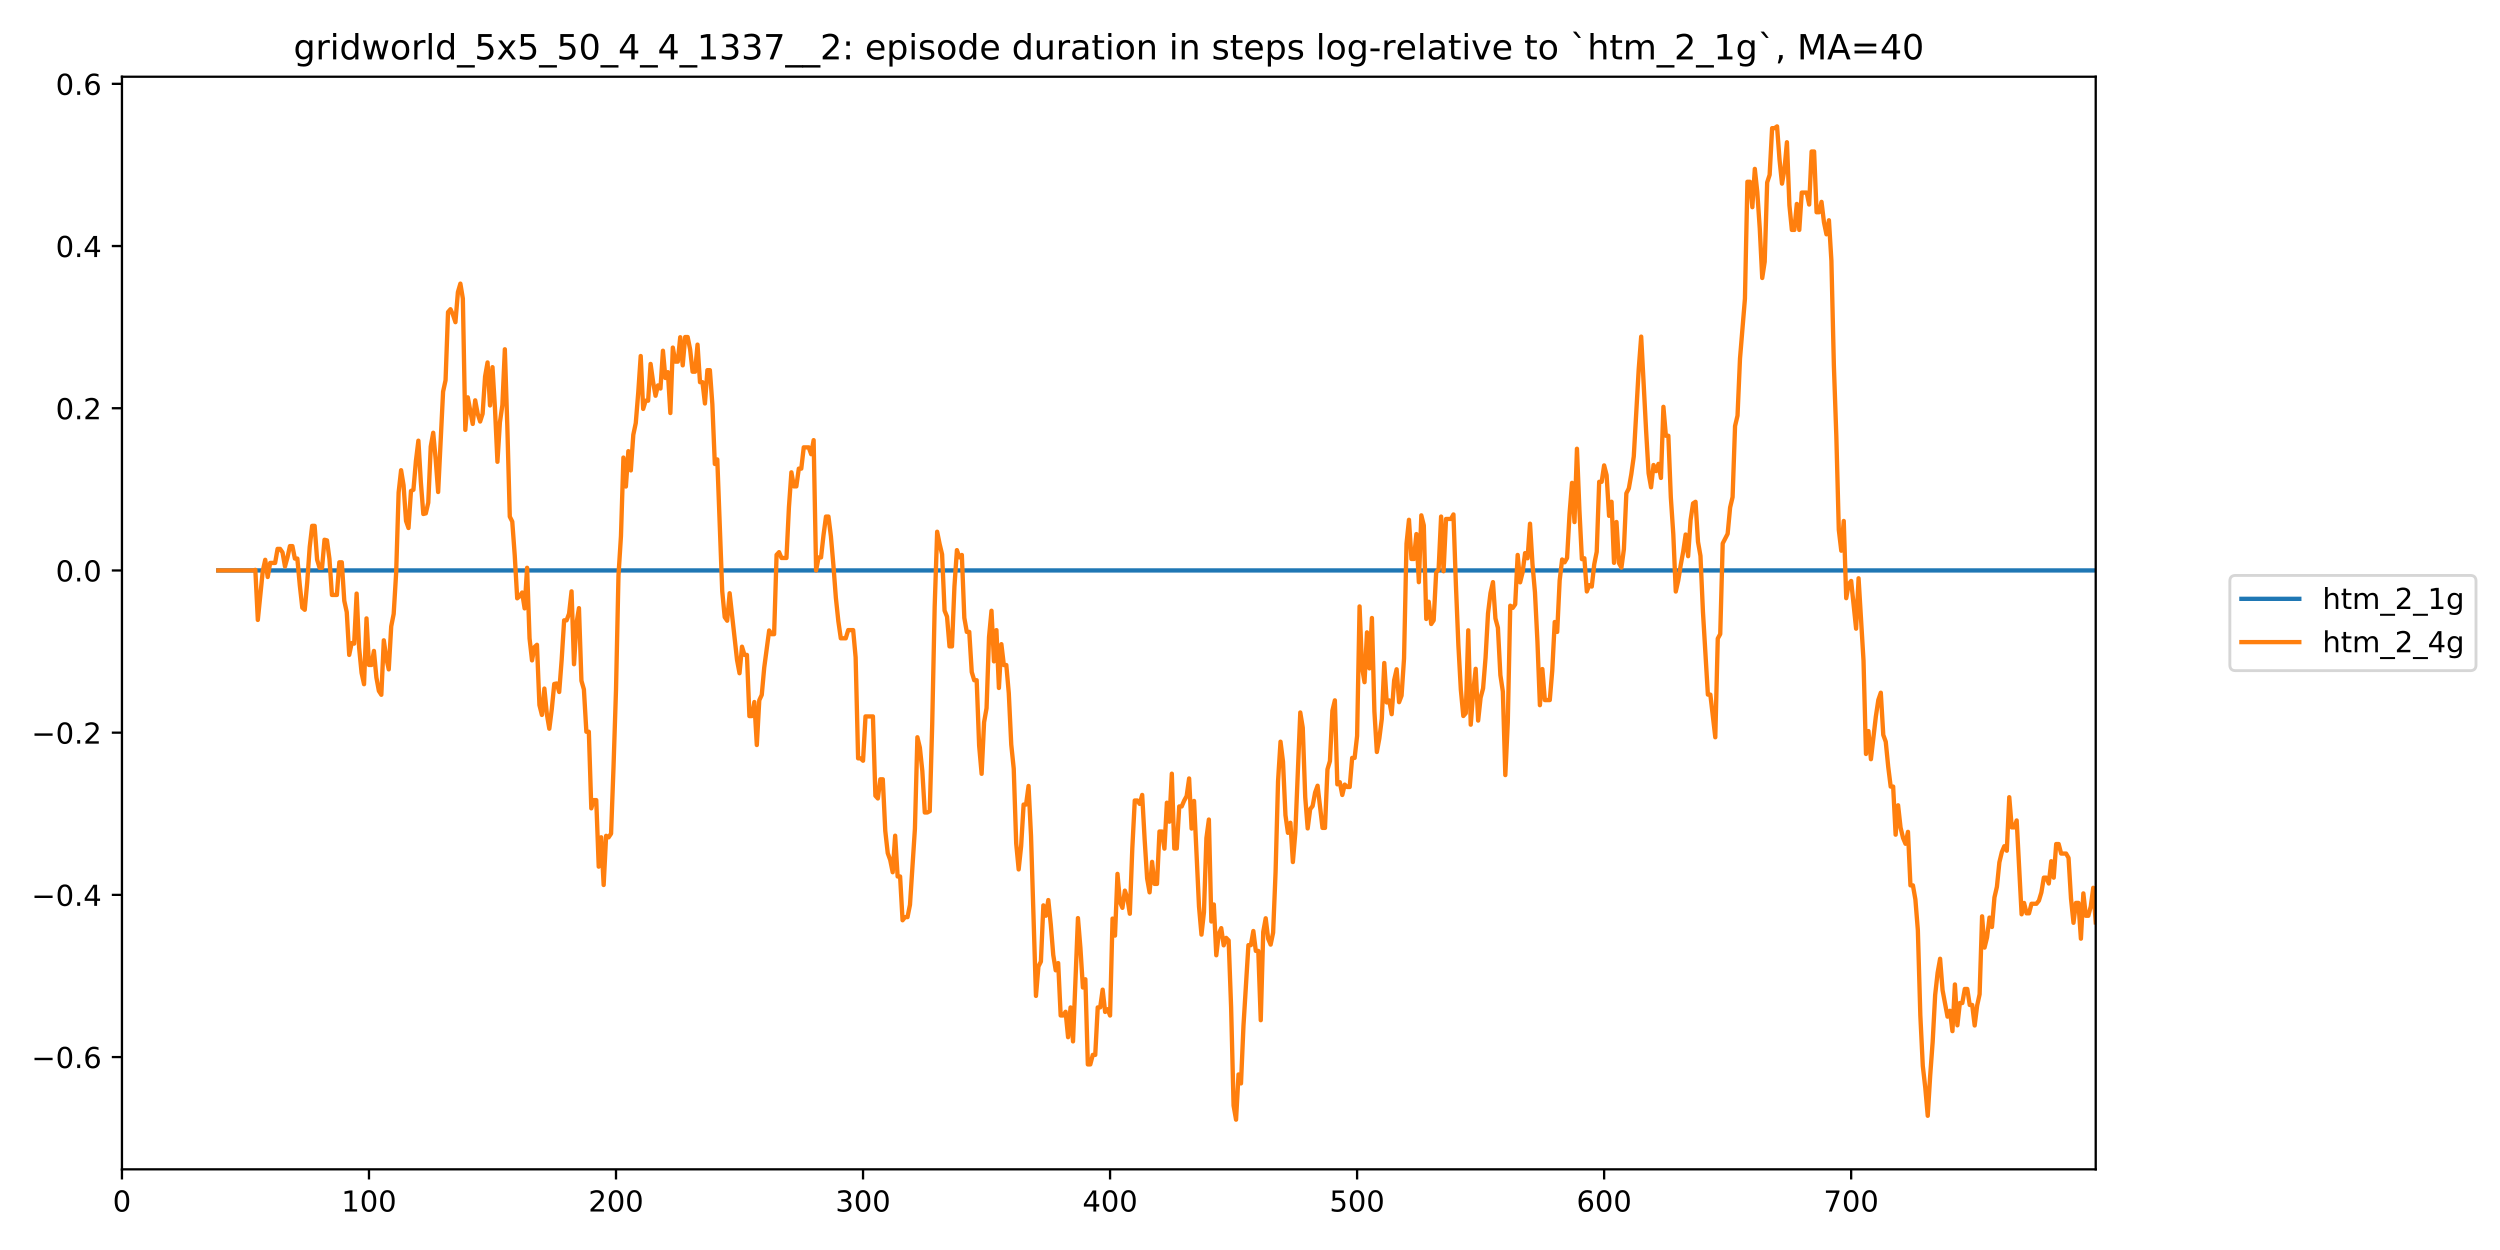 <?xml version="1.0" encoding="utf-8" standalone="no"?>
<!DOCTYPE svg PUBLIC "-//W3C//DTD SVG 1.1//EN"
  "http://www.w3.org/Graphics/SVG/1.1/DTD/svg11.dtd">
<!-- Created with matplotlib (https://matplotlib.org/) -->
<svg height="432pt" version="1.1" viewBox="0 0 864 432" width="864pt" xmlns="http://www.w3.org/2000/svg" xmlns:xlink="http://www.w3.org/1999/xlink">
 <defs>
  <style type="text/css">
*{stroke-linecap:butt;stroke-linejoin:round;}
  </style>
 </defs>
 <g id="figure_1">
  <g id="patch_1">
   <path d="M 0 432 
L 864 432 
L 864 0 
L 0 0 
z
" style="fill:#ffffff;"/>
  </g>
  <g id="axes_1">
   <g id="patch_2">
    <path d="M 42.145 404.12 
L 724.28 404.12 
L 724.28 26.52 
L 42.145 26.52 
z
" style="fill:#ffffff;"/>
   </g>
   <g id="matplotlib.axis_1">
    <g id="xtick_1">
     <g id="line2d_1">
      <defs>
       <path d="M 0 0 
L 0 3.5 
" id="m0b02463a0b" style="stroke:#000000;stroke-width:0.8;"/>
      </defs>
      <g>
       <use style="stroke:#000000;stroke-width:0.8;" x="42.145" xlink:href="#m0b02463a0b" y="404.12"/>
      </g>
     </g>
     <g id="text_1">
      <!-- 0 -->
      <defs>
       <path d="M 31.781 66.406 
Q 24.172 66.406 20.328 58.906 
Q 16.5 51.422 16.5 36.375 
Q 16.5 21.391 20.328 13.891 
Q 24.172 6.391 31.781 6.391 
Q 39.453 6.391 43.281 13.891 
Q 47.125 21.391 47.125 36.375 
Q 47.125 51.422 43.281 58.906 
Q 39.453 66.406 31.781 66.406 
z
M 31.781 74.219 
Q 44.047 74.219 50.516 64.516 
Q 56.984 54.828 56.984 36.375 
Q 56.984 17.969 50.516 8.266 
Q 44.047 -1.422 31.781 -1.422 
Q 19.531 -1.422 13.062 8.266 
Q 6.594 17.969 6.594 36.375 
Q 6.594 54.828 13.062 64.516 
Q 19.531 74.219 31.781 74.219 
z
" id="DejaVuSans-48"/>
      </defs>
      <g transform="translate(38.964 418.718)scale(0.1 -0.1)">
       <use xlink:href="#DejaVuSans-48"/>
      </g>
     </g>
    </g>
    <g id="xtick_2">
     <g id="line2d_2">
      <g>
       <use style="stroke:#000000;stroke-width:0.8;" x="127.519" xlink:href="#m0b02463a0b" y="404.12"/>
      </g>
     </g>
     <g id="text_2">
      <!-- 100 -->
      <defs>
       <path d="M 12.406 8.297 
L 28.516 8.297 
L 28.516 63.922 
L 10.984 60.406 
L 10.984 69.391 
L 28.422 72.906 
L 38.281 72.906 
L 38.281 8.297 
L 54.391 8.297 
L 54.391 0 
L 12.406 0 
z
" id="DejaVuSans-49"/>
      </defs>
      <g transform="translate(117.975 418.718)scale(0.1 -0.1)">
       <use xlink:href="#DejaVuSans-49"/>
       <use x="63.623" xlink:href="#DejaVuSans-48"/>
       <use x="127.246" xlink:href="#DejaVuSans-48"/>
      </g>
     </g>
    </g>
    <g id="xtick_3">
     <g id="line2d_3">
      <g>
       <use style="stroke:#000000;stroke-width:0.8;" x="212.892" xlink:href="#m0b02463a0b" y="404.12"/>
      </g>
     </g>
     <g id="text_3">
      <!-- 200 -->
      <defs>
       <path d="M 19.188 8.297 
L 53.609 8.297 
L 53.609 0 
L 7.328 0 
L 7.328 8.297 
Q 12.938 14.109 22.625 23.891 
Q 32.328 33.688 34.812 36.531 
Q 39.547 41.844 41.422 45.531 
Q 43.312 49.219 43.312 52.781 
Q 43.312 58.594 39.234 62.25 
Q 35.156 65.922 28.609 65.922 
Q 23.969 65.922 18.812 64.312 
Q 13.672 62.703 7.812 59.422 
L 7.812 69.391 
Q 13.766 71.781 18.938 73 
Q 24.125 74.219 28.422 74.219 
Q 39.75 74.219 46.484 68.547 
Q 53.219 62.891 53.219 53.422 
Q 53.219 48.922 51.531 44.891 
Q 49.859 40.875 45.406 35.406 
Q 44.188 33.984 37.641 27.219 
Q 31.109 20.453 19.188 8.297 
z
" id="DejaVuSans-50"/>
      </defs>
      <g transform="translate(203.348 418.718)scale(0.1 -0.1)">
       <use xlink:href="#DejaVuSans-50"/>
       <use x="63.623" xlink:href="#DejaVuSans-48"/>
       <use x="127.246" xlink:href="#DejaVuSans-48"/>
      </g>
     </g>
    </g>
    <g id="xtick_4">
     <g id="line2d_4">
      <g>
       <use style="stroke:#000000;stroke-width:0.8;" x="298.266" xlink:href="#m0b02463a0b" y="404.12"/>
      </g>
     </g>
     <g id="text_4">
      <!-- 300 -->
      <defs>
       <path d="M 40.578 39.312 
Q 47.656 37.797 51.625 33 
Q 55.609 28.219 55.609 21.188 
Q 55.609 10.406 48.188 4.484 
Q 40.766 -1.422 27.094 -1.422 
Q 22.516 -1.422 17.656 -0.516 
Q 12.797 0.391 7.625 2.203 
L 7.625 11.719 
Q 11.719 9.328 16.594 8.109 
Q 21.484 6.891 26.812 6.891 
Q 36.078 6.891 40.938 10.547 
Q 45.797 14.203 45.797 21.188 
Q 45.797 27.641 41.281 31.266 
Q 36.766 34.906 28.719 34.906 
L 20.219 34.906 
L 20.219 43.016 
L 29.109 43.016 
Q 36.375 43.016 40.234 45.922 
Q 44.094 48.828 44.094 54.297 
Q 44.094 59.906 40.109 62.906 
Q 36.141 65.922 28.719 65.922 
Q 24.656 65.922 20.016 65.031 
Q 15.375 64.156 9.812 62.312 
L 9.812 71.094 
Q 15.438 72.656 20.344 73.438 
Q 25.25 74.219 29.594 74.219 
Q 40.828 74.219 47.359 69.109 
Q 53.906 64.016 53.906 55.328 
Q 53.906 49.266 50.438 45.094 
Q 46.969 40.922 40.578 39.312 
z
" id="DejaVuSans-51"/>
      </defs>
      <g transform="translate(288.722 418.718)scale(0.1 -0.1)">
       <use xlink:href="#DejaVuSans-51"/>
       <use x="63.623" xlink:href="#DejaVuSans-48"/>
       <use x="127.246" xlink:href="#DejaVuSans-48"/>
      </g>
     </g>
    </g>
    <g id="xtick_5">
     <g id="line2d_5">
      <g>
       <use style="stroke:#000000;stroke-width:0.8;" x="383.639" xlink:href="#m0b02463a0b" y="404.12"/>
      </g>
     </g>
     <g id="text_5">
      <!-- 400 -->
      <defs>
       <path d="M 37.797 64.312 
L 12.891 25.391 
L 37.797 25.391 
z
M 35.203 72.906 
L 47.609 72.906 
L 47.609 25.391 
L 58.016 25.391 
L 58.016 17.188 
L 47.609 17.188 
L 47.609 0 
L 37.797 0 
L 37.797 17.188 
L 4.891 17.188 
L 4.891 26.703 
z
" id="DejaVuSans-52"/>
      </defs>
      <g transform="translate(374.096 418.718)scale(0.1 -0.1)">
       <use xlink:href="#DejaVuSans-52"/>
       <use x="63.623" xlink:href="#DejaVuSans-48"/>
       <use x="127.246" xlink:href="#DejaVuSans-48"/>
      </g>
     </g>
    </g>
    <g id="xtick_6">
     <g id="line2d_6">
      <g>
       <use style="stroke:#000000;stroke-width:0.8;" x="469.013" xlink:href="#m0b02463a0b" y="404.12"/>
      </g>
     </g>
     <g id="text_6">
      <!-- 500 -->
      <defs>
       <path d="M 10.797 72.906 
L 49.516 72.906 
L 49.516 64.594 
L 19.828 64.594 
L 19.828 46.734 
Q 21.969 47.469 24.109 47.828 
Q 26.266 48.188 28.422 48.188 
Q 40.625 48.188 47.75 41.5 
Q 54.891 34.812 54.891 23.391 
Q 54.891 11.625 47.562 5.094 
Q 40.234 -1.422 26.906 -1.422 
Q 22.312 -1.422 17.547 -0.641 
Q 12.797 0.141 7.719 1.703 
L 7.719 11.625 
Q 12.109 9.234 16.797 8.062 
Q 21.484 6.891 26.703 6.891 
Q 35.156 6.891 40.078 11.328 
Q 45.016 15.766 45.016 23.391 
Q 45.016 31 40.078 35.438 
Q 35.156 39.891 26.703 39.891 
Q 22.75 39.891 18.812 39.016 
Q 14.891 38.141 10.797 36.281 
z
" id="DejaVuSans-53"/>
      </defs>
      <g transform="translate(459.469 418.718)scale(0.1 -0.1)">
       <use xlink:href="#DejaVuSans-53"/>
       <use x="63.623" xlink:href="#DejaVuSans-48"/>
       <use x="127.246" xlink:href="#DejaVuSans-48"/>
      </g>
     </g>
    </g>
    <g id="xtick_7">
     <g id="line2d_7">
      <g>
       <use style="stroke:#000000;stroke-width:0.8;" x="554.387" xlink:href="#m0b02463a0b" y="404.12"/>
      </g>
     </g>
     <g id="text_7">
      <!-- 600 -->
      <defs>
       <path d="M 33.016 40.375 
Q 26.375 40.375 22.484 35.828 
Q 18.609 31.297 18.609 23.391 
Q 18.609 15.531 22.484 10.953 
Q 26.375 6.391 33.016 6.391 
Q 39.656 6.391 43.531 10.953 
Q 47.406 15.531 47.406 23.391 
Q 47.406 31.297 43.531 35.828 
Q 39.656 40.375 33.016 40.375 
z
M 52.594 71.297 
L 52.594 62.312 
Q 48.875 64.062 45.094 64.984 
Q 41.312 65.922 37.594 65.922 
Q 27.828 65.922 22.672 59.328 
Q 17.531 52.734 16.797 39.406 
Q 19.672 43.656 24.016 45.922 
Q 28.375 48.188 33.594 48.188 
Q 44.578 48.188 50.953 41.516 
Q 57.328 34.859 57.328 23.391 
Q 57.328 12.156 50.688 5.359 
Q 44.047 -1.422 33.016 -1.422 
Q 20.359 -1.422 13.672 8.266 
Q 6.984 17.969 6.984 36.375 
Q 6.984 53.656 15.188 63.938 
Q 23.391 74.219 37.203 74.219 
Q 40.922 74.219 44.703 73.484 
Q 48.484 72.75 52.594 71.297 
z
" id="DejaVuSans-54"/>
      </defs>
      <g transform="translate(544.843 418.718)scale(0.1 -0.1)">
       <use xlink:href="#DejaVuSans-54"/>
       <use x="63.623" xlink:href="#DejaVuSans-48"/>
       <use x="127.246" xlink:href="#DejaVuSans-48"/>
      </g>
     </g>
    </g>
    <g id="xtick_8">
     <g id="line2d_8">
      <g>
       <use style="stroke:#000000;stroke-width:0.8;" x="639.76" xlink:href="#m0b02463a0b" y="404.12"/>
      </g>
     </g>
     <g id="text_8">
      <!-- 700 -->
      <defs>
       <path d="M 8.203 72.906 
L 55.078 72.906 
L 55.078 68.703 
L 28.609 0 
L 18.312 0 
L 43.219 64.594 
L 8.203 64.594 
z
" id="DejaVuSans-55"/>
      </defs>
      <g transform="translate(630.216 418.718)scale(0.1 -0.1)">
       <use xlink:href="#DejaVuSans-55"/>
       <use x="63.623" xlink:href="#DejaVuSans-48"/>
       <use x="127.246" xlink:href="#DejaVuSans-48"/>
      </g>
     </g>
    </g>
   </g>
   <g id="matplotlib.axis_2">
    <g id="ytick_1">
     <g id="line2d_9">
      <defs>
       <path d="M 0 0 
L -3.5 0 
" id="mc6bc762f55" style="stroke:#000000;stroke-width:0.8;"/>
      </defs>
      <g>
       <use style="stroke:#000000;stroke-width:0.8;" x="42.145" xlink:href="#mc6bc762f55" y="365.319"/>
      </g>
     </g>
     <g id="text_9">
      <!-- −0.6 -->
      <defs>
       <path d="M 10.594 35.5 
L 73.188 35.5 
L 73.188 27.203 
L 10.594 27.203 
z
" id="DejaVuSans-8722"/>
       <path d="M 10.688 12.406 
L 21 12.406 
L 21 0 
L 10.688 0 
z
" id="DejaVuSans-46"/>
      </defs>
      <g transform="translate(10.862 369.118)scale(0.1 -0.1)">
       <use xlink:href="#DejaVuSans-8722"/>
       <use x="83.789" xlink:href="#DejaVuSans-48"/>
       <use x="147.412" xlink:href="#DejaVuSans-46"/>
       <use x="179.199" xlink:href="#DejaVuSans-54"/>
      </g>
     </g>
    </g>
    <g id="ytick_2">
     <g id="line2d_10">
      <g>
       <use style="stroke:#000000;stroke-width:0.8;" x="42.145" xlink:href="#mc6bc762f55" y="309.263"/>
      </g>
     </g>
     <g id="text_10">
      <!-- −0.4 -->
      <g transform="translate(10.862 313.062)scale(0.1 -0.1)">
       <use xlink:href="#DejaVuSans-8722"/>
       <use x="83.789" xlink:href="#DejaVuSans-48"/>
       <use x="147.412" xlink:href="#DejaVuSans-46"/>
       <use x="179.199" xlink:href="#DejaVuSans-52"/>
      </g>
     </g>
    </g>
    <g id="ytick_3">
     <g id="line2d_11">
      <g>
       <use style="stroke:#000000;stroke-width:0.8;" x="42.145" xlink:href="#mc6bc762f55" y="253.206"/>
      </g>
     </g>
     <g id="text_11">
      <!-- −0.2 -->
      <g transform="translate(10.862 257.005)scale(0.1 -0.1)">
       <use xlink:href="#DejaVuSans-8722"/>
       <use x="83.789" xlink:href="#DejaVuSans-48"/>
       <use x="147.412" xlink:href="#DejaVuSans-46"/>
       <use x="179.199" xlink:href="#DejaVuSans-50"/>
      </g>
     </g>
    </g>
    <g id="ytick_4">
     <g id="line2d_12">
      <g>
       <use style="stroke:#000000;stroke-width:0.8;" x="42.145" xlink:href="#mc6bc762f55" y="197.15"/>
      </g>
     </g>
     <g id="text_12">
      <!-- 0.0 -->
      <g transform="translate(19.242 200.949)scale(0.1 -0.1)">
       <use xlink:href="#DejaVuSans-48"/>
       <use x="63.623" xlink:href="#DejaVuSans-46"/>
       <use x="95.41" xlink:href="#DejaVuSans-48"/>
      </g>
     </g>
    </g>
    <g id="ytick_5">
     <g id="line2d_13">
      <g>
       <use style="stroke:#000000;stroke-width:0.8;" x="42.145" xlink:href="#mc6bc762f55" y="141.093"/>
      </g>
     </g>
     <g id="text_13">
      <!-- 0.2 -->
      <g transform="translate(19.242 144.893)scale(0.1 -0.1)">
       <use xlink:href="#DejaVuSans-48"/>
       <use x="63.623" xlink:href="#DejaVuSans-46"/>
       <use x="95.41" xlink:href="#DejaVuSans-50"/>
      </g>
     </g>
    </g>
    <g id="ytick_6">
     <g id="line2d_14">
      <g>
       <use style="stroke:#000000;stroke-width:0.8;" x="42.145" xlink:href="#mc6bc762f55" y="85.037"/>
      </g>
     </g>
     <g id="text_14">
      <!-- 0.4 -->
      <g transform="translate(19.242 88.836)scale(0.1 -0.1)">
       <use xlink:href="#DejaVuSans-48"/>
       <use x="63.623" xlink:href="#DejaVuSans-46"/>
       <use x="95.41" xlink:href="#DejaVuSans-52"/>
      </g>
     </g>
    </g>
    <g id="ytick_7">
     <g id="line2d_15">
      <g>
       <use style="stroke:#000000;stroke-width:0.8;" x="42.145" xlink:href="#mc6bc762f55" y="28.981"/>
      </g>
     </g>
     <g id="text_15">
      <!-- 0.6 -->
      <g transform="translate(19.242 32.78)scale(0.1 -0.1)">
       <use xlink:href="#DejaVuSans-48"/>
       <use x="63.623" xlink:href="#DejaVuSans-46"/>
       <use x="95.41" xlink:href="#DejaVuSans-54"/>
      </g>
     </g>
    </g>
   </g>
   <g id="line2d_16">
    <path clip-path="url(#p22f6113f7e)" d="M 75.441 197.15 
L 724.28 197.15 
L 724.28 197.15 
" style="fill:none;stroke:#1f77b4;stroke-linecap:square;stroke-width:1.5;"/>
   </g>
   <g id="line2d_17">
    <path clip-path="url(#p22f6113f7e)" d="M 75.441 197.15 
L 87.393 197.15 
L 88.247 196.952 
L 89.1 214.247 
L 90.808 197.392 
L 91.662 193.47 
L 92.515 199.407 
L 93.369 194.55 
L 95.077 194.55 
L 95.93 189.693 
L 96.784 189.693 
L 97.638 190.915 
L 98.492 195.772 
L 99.345 192.656 
L 100.199 188.735 
L 101.053 188.735 
L 101.907 193.046 
L 102.76 193.046 
L 103.614 202.307 
L 104.468 210.005 
L 105.321 210.743 
L 106.175 201.252 
L 107.029 189.098 
L 107.883 181.741 
L 108.736 181.741 
L 109.59 193.408 
L 110.444 196.249 
L 111.298 196.249 
L 112.151 186.536 
L 113.005 186.765 
L 113.859 193.186 
L 114.713 205.61 
L 116.42 205.61 
L 117.274 194.332 
L 118.127 194.332 
L 118.981 207.626 
L 119.835 211.547 
L 120.689 226.333 
L 121.542 222.241 
L 122.396 222.439 
L 123.25 205.145 
L 124.104 223.761 
L 124.957 232.539 
L 125.811 236.46 
L 126.665 213.721 
L 127.519 229.82 
L 128.372 229.82 
L 129.226 224.963 
L 130.08 234.131 
L 130.934 238.779 
L 131.787 240.112 
L 132.641 221.294 
L 133.495 227.416 
L 134.348 231.337 
L 135.202 216.48 
L 136.056 212.17 
L 136.91 197.958 
L 137.763 170.205 
L 138.617 162.507 
L 139.471 167.706 
L 140.325 180.038 
L 141.178 182.479 
L 142.032 169.68 
L 142.886 169.261 
L 143.74 159.291 
L 144.593 152.302 
L 145.447 166.65 
L 146.301 177.641 
L 147.155 177.411 
L 148.008 173.73 
L 148.862 154.346 
L 149.716 149.563 
L 150.569 158.757 
L 151.423 170.035 
L 153.131 135.349 
L 153.984 131.428 
L 154.838 107.863 
L 155.692 106.869 
L 156.546 108.786 
L 157.399 111.341 
L 158.253 100.969 
L 159.107 98.023 
L 159.961 103.191 
L 160.814 148.565 
L 161.668 137.322 
L 163.376 146.517 
L 164.229 138.352 
L 165.083 142.966 
L 165.937 145.676 
L 166.79 142.996 
L 167.644 130.119 
L 168.498 125.262 
L 169.352 140.119 
L 170.205 126.896 
L 171.059 141.107 
L 171.913 159.599 
L 172.767 145.964 
L 173.62 140.027 
L 174.474 120.71 
L 175.328 147.405 
L 176.182 178.552 
L 177.035 180.248 
L 177.889 191.894 
L 178.743 206.774 
L 179.596 206.061 
L 180.45 204.783 
L 181.304 210.25 
L 182.158 196.233 
L 183.011 220.605 
L 183.865 228.23 
L 184.719 223.637 
L 185.573 222.843 
L 186.426 243.657 
L 187.28 247.076 
L 188.134 237.972 
L 188.988 246.75 
L 189.841 251.837 
L 190.695 245.062 
L 191.549 236.373 
L 192.403 236.206 
L 193.256 239.152 
L 194.11 228.047 
L 194.964 214.388 
L 195.817 214.388 
L 196.671 212.066 
L 197.525 204.368 
L 198.379 229.556 
L 199.232 215.437 
L 200.086 210.172 
L 200.94 235.249 
L 201.794 238.248 
L 202.647 252.888 
L 203.501 252.888 
L 204.355 279.36 
L 205.209 276.519 
L 206.062 276.519 
L 206.916 299.509 
L 207.77 289.37 
L 208.624 305.846 
L 209.477 288.864 
L 210.331 289.38 
L 211.185 288.103 
L 212.038 264.873 
L 212.892 238.349 
L 213.746 198.866 
L 214.6 185.335 
L 215.453 158.139 
L 216.307 168.139 
L 217.161 155.926 
L 218.015 162.576 
L 218.868 150.276 
L 219.722 146.213 
L 220.576 135.674 
L 221.43 123.049 
L 222.283 141.32 
L 223.137 138.479 
L 223.991 138.479 
L 224.844 125.78 
L 225.698 131.914 
L 226.552 136.771 
L 227.406 133.192 
L 228.259 134.272 
L 229.113 121.221 
L 229.967 130.637 
L 230.821 128.621 
L 231.674 142.739 
L 232.528 120.129 
L 233.382 124.986 
L 234.236 124.986 
L 235.089 116.549 
L 235.943 126.263 
L 236.797 116.48 
L 237.651 116.48 
L 238.504 120.758 
L 239.358 128.456 
L 240.212 128.456 
L 241.065 119.102 
L 241.919 132.082 
L 242.773 132.082 
L 243.627 139.438 
L 244.48 127.93 
L 245.334 127.93 
L 246.188 139.697 
L 247.042 160.346 
L 247.895 158.783 
L 249.603 204.318 
L 250.457 213.293 
L 251.31 214.515 
L 252.164 205.024 
L 254.725 228.118 
L 255.579 232.666 
L 256.433 223.499 
L 257.286 226.34 
L 258.14 226.34 
L 258.994 247.476 
L 259.848 247.476 
L 260.701 242.619 
L 261.555 257.475 
L 262.409 242.009 
L 263.263 240.147 
L 264.116 230.732 
L 265.824 217.891 
L 266.678 219.168 
L 267.531 219.168 
L 268.385 191.756 
L 269.239 190.821 
L 270.092 192.837 
L 271.8 192.837 
L 272.654 175.309 
L 273.507 163.237 
L 274.361 168.094 
L 275.215 168.094 
L 276.069 161.96 
L 276.922 161.96 
L 277.776 154.604 
L 279.484 154.604 
L 280.337 156.971 
L 281.191 152.114 
L 282.045 197.13 
L 282.899 192.648 
L 283.752 192.648 
L 284.606 184.95 
L 285.46 178.529 
L 286.313 178.529 
L 287.167 185.402 
L 288.021 195.308 
L 288.875 206.585 
L 289.728 214.662 
L 290.582 220.599 
L 292.29 220.599 
L 293.143 217.758 
L 294.851 217.758 
L 295.705 227.186 
L 296.558 262.08 
L 297.412 262.08 
L 298.266 262.905 
L 299.12 247.596 
L 301.681 247.596 
L 302.534 275.008 
L 303.388 275.944 
L 304.242 269.326 
L 305.096 269.326 
L 305.949 287.143 
L 306.803 294.841 
L 307.657 297.198 
L 308.511 301.446 
L 309.364 288.82 
L 310.218 302.908 
L 311.072 302.908 
L 311.926 318.039 
L 312.779 316.959 
L 313.633 316.959 
L 314.487 312.712 
L 316.194 286.434 
L 317.048 254.793 
L 317.902 258.373 
L 318.755 266.45 
L 319.609 280.798 
L 320.463 280.798 
L 321.317 280.346 
L 322.17 250.326 
L 323.024 209.621 
L 323.878 183.773 
L 324.732 188.002 
L 325.585 191.581 
L 326.439 211.009 
L 327.293 213.111 
L 328.147 223.386 
L 329 223.386 
L 329.854 202.681 
L 330.708 190.126 
L 331.561 192.625 
L 332.415 191.8 
L 333.269 213.529 
L 334.123 218.386 
L 334.976 218.386 
L 335.83 232.24 
L 336.684 235.082 
L 337.538 235.082 
L 338.391 257.716 
L 339.245 267.43 
L 340.099 249.613 
L 340.953 244.756 
L 341.806 220.185 
L 342.66 211.081 
L 343.514 228.563 
L 344.368 217.769 
L 345.221 237.758 
L 346.075 222.626 
L 346.929 229.841 
L 347.782 229.841 
L 348.636 239.555 
L 349.49 257.333 
L 350.344 265.651 
L 351.197 291.499 
L 352.051 300.475 
L 352.905 292.398 
L 353.759 278.05 
L 354.612 278.05 
L 355.466 271.629 
L 356.32 288.902 
L 358.027 344.178 
L 358.881 334.012 
L 359.735 332.327 
L 360.588 312.899 
L 361.442 316.478 
L 362.296 311.061 
L 363.15 319.497 
L 364.003 330.036 
L 364.857 335.339 
L 365.711 332.84 
L 366.565 350.946 
L 367.418 350.946 
L 368.272 349.669 
L 369.126 358.447 
L 369.98 348.172 
L 370.833 359.902 
L 372.541 317.299 
L 373.395 327.641 
L 374.248 341.276 
L 375.102 338.435 
L 375.956 367.862 
L 376.809 367.862 
L 377.663 364.569 
L 378.517 364.569 
L 379.371 348.16 
L 380.224 348.16 
L 381.078 342.025 
L 381.932 349.723 
L 382.786 348.788 
L 383.639 350.961 
L 384.493 317.462 
L 385.347 323.346 
L 386.201 302.013 
L 387.054 311.727 
L 387.908 313.743 
L 388.762 307.806 
L 389.616 310.375 
L 390.469 315.792 
L 391.323 293.238 
L 392.177 276.651 
L 393.03 276.651 
L 393.884 277.828 
L 394.738 274.732 
L 395.592 290.206 
L 396.445 303.586 
L 397.299 308.399 
L 398.153 297.86 
L 399.007 305.477 
L 399.86 305.477 
L 400.714 287.371 
L 401.568 287.371 
L 402.422 293.283 
L 403.275 277.416 
L 404.129 283.975 
L 404.983 267.389 
L 405.837 293.237 
L 406.69 293.237 
L 407.544 278.706 
L 408.398 278.706 
L 409.251 276.69 
L 410.105 275.127 
L 410.959 269.037 
L 411.813 286.345 
L 412.666 276.808 
L 414.374 313.288 
L 415.228 323.002 
L 416.081 315.304 
L 416.935 289.653 
L 417.789 283.233 
L 418.643 318.469 
L 419.496 312.585 
L 420.35 330.141 
L 421.204 322.785 
L 422.057 320.769 
L 422.911 326.706 
L 423.765 324.137 
L 424.619 325.027 
L 425.472 348.101 
L 426.326 382.099 
L 427.18 386.956 
L 428.034 371.331 
L 428.887 374.426 
L 429.741 354.548 
L 431.449 326.641 
L 432.302 326.641 
L 433.156 321.761 
L 434.01 328.633 
L 434.864 328.633 
L 435.717 352.581 
L 436.571 322.099 
L 437.425 317.363 
L 438.278 324.439 
L 439.132 326.455 
L 439.986 322.336 
L 440.84 301.345 
L 441.693 269.972 
L 442.547 256.337 
L 443.401 263.21 
L 444.255 281.733 
L 445.108 287.823 
L 445.962 284.348 
L 446.816 297.916 
L 447.67 287.736 
L 449.377 246.237 
L 450.231 251.473 
L 451.085 275.504 
L 451.938 286.298 
L 452.792 279.644 
L 453.646 278.564 
L 454.499 273.905 
L 455.353 271.547 
L 457.061 286.118 
L 457.914 286.118 
L 458.768 265.907 
L 459.622 263.03 
L 460.476 245.619 
L 461.329 242.039 
L 462.183 271.07 
L 463.037 270.332 
L 463.891 274.737 
L 464.744 271.157 
L 465.598 271.983 
L 466.452 271.983 
L 467.305 261.927 
L 468.159 261.927 
L 469.013 254.35 
L 469.867 209.588 
L 470.72 230.579 
L 471.574 235.76 
L 472.428 218.545 
L 473.282 230.993 
L 474.135 213.581 
L 474.989 245.85 
L 475.843 259.882 
L 476.697 255.211 
L 477.55 248.449 
L 478.404 229.132 
L 479.258 242.767 
L 480.112 242.066 
L 480.965 246.812 
L 481.819 235.083 
L 482.673 231.306 
L 483.526 242.665 
L 484.38 240.399 
L 485.234 227.558 
L 486.088 187.902 
L 486.941 179.643 
L 487.795 193.188 
L 488.649 193.188 
L 489.503 184.578 
L 490.356 201.196 
L 491.21 178.102 
L 492.064 181.553 
L 492.918 213.912 
L 493.771 207.962 
L 494.625 215.66 
L 495.479 214.382 
L 496.333 197.906 
L 497.186 196.765 
L 498.04 178.527 
L 498.894 197.425 
L 499.747 179.356 
L 501.455 179.356 
L 502.309 177.793 
L 503.162 202.172 
L 504.016 222.986 
L 504.87 238.446 
L 505.724 247.447 
L 506.577 246.479 
L 507.431 217.839 
L 508.285 250.449 
L 509.139 239.172 
L 509.992 231.136 
L 510.846 249.029 
L 511.7 241.112 
L 512.553 237.911 
L 513.407 227.326 
L 514.261 211.964 
L 515.115 204.96 
L 515.968 201.183 
L 516.822 213.738 
L 517.676 216.949 
L 518.53 233.319 
L 519.383 239.001 
L 520.237 267.864 
L 521.091 249.627 
L 521.945 209.342 
L 522.798 210.08 
L 523.652 208.86 
L 524.506 191.79 
L 525.36 201.249 
L 526.213 197.798 
L 527.067 191.159 
L 527.921 192.939 
L 528.774 180.994 
L 529.628 195.018 
L 530.482 204.732 
L 531.336 221.689 
L 532.189 243.703 
L 533.043 231.227 
L 533.897 241.942 
L 535.604 241.942 
L 536.458 231.776 
L 537.312 214.974 
L 538.166 218.396 
L 539.019 200.577 
L 539.873 193.363 
L 540.727 194.331 
L 541.581 192.825 
L 542.434 177.627 
L 543.288 166.878 
L 544.142 180.432 
L 544.995 155.092 
L 545.849 176.399 
L 546.703 193.235 
L 547.557 192.938 
L 548.41 204.4 
L 549.264 202.225 
L 550.118 202.709 
L 550.972 195.011 
L 551.825 190.715 
L 552.679 166.518 
L 553.533 166.518 
L 554.387 160.845 
L 555.24 164.225 
L 556.094 178.269 
L 556.948 173.412 
L 557.801 194.519 
L 558.655 180.4 
L 559.509 194.596 
L 560.363 196.16 
L 561.216 189.81 
L 562.07 170.489 
L 562.924 168.799 
L 563.778 163.879 
L 564.631 157.744 
L 566.339 127.613 
L 567.193 116.335 
L 568.9 148.986 
L 569.754 163.557 
L 570.608 168.413 
L 571.461 160.715 
L 572.315 162.818 
L 573.169 160.319 
L 574.022 165.176 
L 574.876 140.605 
L 575.73 150.605 
L 576.584 150.605 
L 577.437 171.893 
L 578.291 184.613 
L 579.145 204.427 
L 579.999 200.641 
L 580.852 195.301 
L 581.706 190.667 
L 582.56 184.73 
L 583.414 192.219 
L 584.267 179.719 
L 585.121 173.985 
L 585.975 173.425 
L 586.829 187.257 
L 587.682 192.114 
L 588.536 211.423 
L 590.243 240.056 
L 591.097 240.056 
L 592.805 254.8 
L 593.658 220.693 
L 594.512 219.129 
L 595.366 187.814 
L 597.073 184.49 
L 597.927 175.386 
L 598.781 171.806 
L 599.635 147.236 
L 600.488 143.656 
L 601.342 123.943 
L 603.049 103.237 
L 603.903 62.819 
L 604.757 62.819 
L 605.611 71.597 
L 606.464 58.374 
L 607.318 66.398 
L 608.172 78.953 
L 609.026 96.066 
L 609.879 90.471 
L 610.733 63.06 
L 611.587 60.428 
L 612.441 44.293 
L 613.294 44.293 
L 614.148 43.684 
L 615.002 55.158 
L 615.856 63.459 
L 616.709 58.602 
L 617.563 49.156 
L 618.417 70.885 
L 619.27 79.46 
L 620.124 79.46 
L 620.978 70.485 
L 621.832 79.46 
L 622.685 66.563 
L 624.393 66.563 
L 625.247 70.682 
L 626.1 52.359 
L 626.954 52.359 
L 627.808 73.35 
L 628.662 73.35 
L 629.515 69.771 
L 630.369 76.859 
L 631.223 80.978 
L 632.077 76.121 
L 632.93 90.082 
L 633.784 126.272 
L 634.638 150.842 
L 635.491 183.111 
L 636.345 190.326 
L 637.199 180.051 
L 638.053 206.724 
L 638.906 201.868 
L 639.76 200.787 
L 641.468 217.264 
L 642.321 199.852 
L 644.029 228.3 
L 644.883 260.569 
L 645.736 252.661 
L 646.59 262.375 
L 648.298 247.589 
L 649.151 241.907 
L 650.005 239.407 
L 650.859 253.978 
L 651.712 256.336 
L 652.566 264.97 
L 653.42 271.842 
L 654.274 271.842 
L 655.127 288.46 
L 655.981 278.314 
L 656.835 286.012 
L 657.689 289.591 
L 658.542 291.607 
L 659.396 287.488 
L 660.25 305.98 
L 661.104 305.98 
L 661.957 310.837 
L 662.811 321.487 
L 663.665 350.914 
L 664.518 368.397 
L 665.372 375.897 
L 666.226 385.611 
L 667.08 371.65 
L 667.933 360.031 
L 668.787 343.896 
L 669.641 336.198 
L 670.495 331.342 
L 671.348 342.194 
L 673.056 351.347 
L 673.91 349.331 
L 674.763 356.362 
L 675.617 340.227 
L 676.471 354.346 
L 677.325 346.648 
L 678.178 346.648 
L 679.032 341.791 
L 679.886 341.791 
L 680.739 347.316 
L 681.593 347.316 
L 682.447 354.404 
L 683.301 347.531 
L 684.154 343.61 
L 685.008 316.682 
L 685.862 327.476 
L 686.716 323.993 
L 687.569 317.12 
L 688.423 320.362 
L 689.277 310.164 
L 690.131 306.478 
L 690.984 298.042 
L 691.838 294.462 
L 692.692 292.447 
L 693.546 294.01 
L 694.399 275.518 
L 695.253 285.945 
L 696.107 285.945 
L 696.96 283.555 
L 698.668 315.983 
L 699.522 312.061 
L 700.375 315.641 
L 701.229 315.641 
L 702.083 312.347 
L 703.79 312.347 
L 704.644 311.267 
L 705.498 308.439 
L 706.352 303.317 
L 707.205 303.317 
L 708.059 305.333 
L 708.913 297.635 
L 709.766 303.317 
L 710.62 291.698 
L 711.474 291.698 
L 712.328 294.991 
L 714.035 294.991 
L 714.889 296.497 
L 715.743 310.615 
L 716.596 318.923 
L 717.45 312.05 
L 718.304 312.05 
L 719.158 324.408 
L 720.011 308.757 
L 720.865 316.487 
L 721.719 316.487 
L 722.573 313.245 
L 723.426 306.825 
L 724.28 318.77 
L 724.28 318.77 
" style="fill:none;stroke:#ff7f0e;stroke-linecap:square;stroke-width:1.5;"/>
   </g>
   <g id="patch_3">
    <path d="M 42.145 404.12 
L 42.145 26.52 
" style="fill:none;stroke:#000000;stroke-linecap:square;stroke-linejoin:miter;stroke-width:0.8;"/>
   </g>
   <g id="patch_4">
    <path d="M 724.28 404.12 
L 724.28 26.52 
" style="fill:none;stroke:#000000;stroke-linecap:square;stroke-linejoin:miter;stroke-width:0.8;"/>
   </g>
   <g id="patch_5">
    <path d="M 42.145 404.12 
L 724.28 404.12 
" style="fill:none;stroke:#000000;stroke-linecap:square;stroke-linejoin:miter;stroke-width:0.8;"/>
   </g>
   <g id="patch_6">
    <path d="M 42.145 26.52 
L 724.28 26.52 
" style="fill:none;stroke:#000000;stroke-linecap:square;stroke-linejoin:miter;stroke-width:0.8;"/>
   </g>
   <g id="text_16">
    <!-- gridworld_5x5_50_4_4_1337__2: episode duration in steps log-relative to `htm_2_1g`, MA=40 -->
    <defs>
     <path d="M 45.406 27.984 
Q 45.406 37.75 41.375 43.109 
Q 37.359 48.484 30.078 48.484 
Q 22.859 48.484 18.828 43.109 
Q 14.797 37.75 14.797 27.984 
Q 14.797 18.266 18.828 12.891 
Q 22.859 7.516 30.078 7.516 
Q 37.359 7.516 41.375 12.891 
Q 45.406 18.266 45.406 27.984 
z
M 54.391 6.781 
Q 54.391 -7.172 48.188 -13.984 
Q 42 -20.797 29.203 -20.797 
Q 24.469 -20.797 20.266 -20.094 
Q 16.062 -19.391 12.109 -17.922 
L 12.109 -9.188 
Q 16.062 -11.328 19.922 -12.344 
Q 23.781 -13.375 27.781 -13.375 
Q 36.625 -13.375 41.016 -8.766 
Q 45.406 -4.156 45.406 5.172 
L 45.406 9.625 
Q 42.625 4.781 38.281 2.391 
Q 33.938 0 27.875 0 
Q 17.828 0 11.672 7.656 
Q 5.516 15.328 5.516 27.984 
Q 5.516 40.672 11.672 48.328 
Q 17.828 56 27.875 56 
Q 33.938 56 38.281 53.609 
Q 42.625 51.219 45.406 46.391 
L 45.406 54.688 
L 54.391 54.688 
z
" id="DejaVuSans-103"/>
     <path d="M 41.109 46.297 
Q 39.594 47.172 37.812 47.578 
Q 36.031 48 33.891 48 
Q 26.266 48 22.188 43.047 
Q 18.109 38.094 18.109 28.812 
L 18.109 0 
L 9.078 0 
L 9.078 54.688 
L 18.109 54.688 
L 18.109 46.188 
Q 20.953 51.172 25.484 53.578 
Q 30.031 56 36.531 56 
Q 37.453 56 38.578 55.875 
Q 39.703 55.766 41.062 55.516 
z
" id="DejaVuSans-114"/>
     <path d="M 9.422 54.688 
L 18.406 54.688 
L 18.406 0 
L 9.422 0 
z
M 9.422 75.984 
L 18.406 75.984 
L 18.406 64.594 
L 9.422 64.594 
z
" id="DejaVuSans-105"/>
     <path d="M 45.406 46.391 
L 45.406 75.984 
L 54.391 75.984 
L 54.391 0 
L 45.406 0 
L 45.406 8.203 
Q 42.578 3.328 38.25 0.953 
Q 33.938 -1.422 27.875 -1.422 
Q 17.969 -1.422 11.734 6.484 
Q 5.516 14.406 5.516 27.297 
Q 5.516 40.188 11.734 48.094 
Q 17.969 56 27.875 56 
Q 33.938 56 38.25 53.625 
Q 42.578 51.266 45.406 46.391 
z
M 14.797 27.297 
Q 14.797 17.391 18.875 11.75 
Q 22.953 6.109 30.078 6.109 
Q 37.203 6.109 41.297 11.75 
Q 45.406 17.391 45.406 27.297 
Q 45.406 37.203 41.297 42.844 
Q 37.203 48.484 30.078 48.484 
Q 22.953 48.484 18.875 42.844 
Q 14.797 37.203 14.797 27.297 
z
" id="DejaVuSans-100"/>
     <path d="M 4.203 54.688 
L 13.188 54.688 
L 24.422 12.016 
L 35.594 54.688 
L 46.188 54.688 
L 57.422 12.016 
L 68.609 54.688 
L 77.594 54.688 
L 63.281 0 
L 52.688 0 
L 40.922 44.828 
L 29.109 0 
L 18.5 0 
z
" id="DejaVuSans-119"/>
     <path d="M 30.609 48.391 
Q 23.391 48.391 19.188 42.75 
Q 14.984 37.109 14.984 27.297 
Q 14.984 17.484 19.156 11.844 
Q 23.344 6.203 30.609 6.203 
Q 37.797 6.203 41.984 11.859 
Q 46.188 17.531 46.188 27.297 
Q 46.188 37.016 41.984 42.703 
Q 37.797 48.391 30.609 48.391 
z
M 30.609 56 
Q 42.328 56 49.016 48.375 
Q 55.719 40.766 55.719 27.297 
Q 55.719 13.875 49.016 6.219 
Q 42.328 -1.422 30.609 -1.422 
Q 18.844 -1.422 12.172 6.219 
Q 5.516 13.875 5.516 27.297 
Q 5.516 40.766 12.172 48.375 
Q 18.844 56 30.609 56 
z
" id="DejaVuSans-111"/>
     <path d="M 9.422 75.984 
L 18.406 75.984 
L 18.406 0 
L 9.422 0 
z
" id="DejaVuSans-108"/>
     <path d="M 50.984 -16.609 
L 50.984 -23.578 
L -0.984 -23.578 
L -0.984 -16.609 
z
" id="DejaVuSans-95"/>
     <path d="M 54.891 54.688 
L 35.109 28.078 
L 55.906 0 
L 45.312 0 
L 29.391 21.484 
L 13.484 0 
L 2.875 0 
L 24.125 28.609 
L 4.688 54.688 
L 15.281 54.688 
L 29.781 35.203 
L 44.281 54.688 
z
" id="DejaVuSans-120"/>
     <path d="M 11.719 12.406 
L 22.016 12.406 
L 22.016 0 
L 11.719 0 
z
M 11.719 51.703 
L 22.016 51.703 
L 22.016 39.312 
L 11.719 39.312 
z
" id="DejaVuSans-58"/>
     <path id="DejaVuSans-32"/>
     <path d="M 56.203 29.594 
L 56.203 25.203 
L 14.891 25.203 
Q 15.484 15.922 20.484 11.062 
Q 25.484 6.203 34.422 6.203 
Q 39.594 6.203 44.453 7.469 
Q 49.312 8.734 54.109 11.281 
L 54.109 2.781 
Q 49.266 0.734 44.188 -0.344 
Q 39.109 -1.422 33.891 -1.422 
Q 20.797 -1.422 13.156 6.188 
Q 5.516 13.812 5.516 26.812 
Q 5.516 40.234 12.766 48.109 
Q 20.016 56 32.328 56 
Q 43.359 56 49.781 48.891 
Q 56.203 41.797 56.203 29.594 
z
M 47.219 32.234 
Q 47.125 39.594 43.094 43.984 
Q 39.062 48.391 32.422 48.391 
Q 24.906 48.391 20.391 44.141 
Q 15.875 39.891 15.188 32.172 
z
" id="DejaVuSans-101"/>
     <path d="M 18.109 8.203 
L 18.109 -20.797 
L 9.078 -20.797 
L 9.078 54.688 
L 18.109 54.688 
L 18.109 46.391 
Q 20.953 51.266 25.266 53.625 
Q 29.594 56 35.594 56 
Q 45.562 56 51.781 48.094 
Q 58.016 40.188 58.016 27.297 
Q 58.016 14.406 51.781 6.484 
Q 45.562 -1.422 35.594 -1.422 
Q 29.594 -1.422 25.266 0.953 
Q 20.953 3.328 18.109 8.203 
z
M 48.688 27.297 
Q 48.688 37.203 44.609 42.844 
Q 40.531 48.484 33.406 48.484 
Q 26.266 48.484 22.188 42.844 
Q 18.109 37.203 18.109 27.297 
Q 18.109 17.391 22.188 11.75 
Q 26.266 6.109 33.406 6.109 
Q 40.531 6.109 44.609 11.75 
Q 48.688 17.391 48.688 27.297 
z
" id="DejaVuSans-112"/>
     <path d="M 44.281 53.078 
L 44.281 44.578 
Q 40.484 46.531 36.375 47.5 
Q 32.281 48.484 27.875 48.484 
Q 21.188 48.484 17.844 46.438 
Q 14.5 44.391 14.5 40.281 
Q 14.5 37.156 16.891 35.375 
Q 19.281 33.594 26.516 31.984 
L 29.594 31.297 
Q 39.156 29.25 43.188 25.516 
Q 47.219 21.781 47.219 15.094 
Q 47.219 7.469 41.188 3.016 
Q 35.156 -1.422 24.609 -1.422 
Q 20.219 -1.422 15.453 -0.562 
Q 10.688 0.297 5.422 2 
L 5.422 11.281 
Q 10.406 8.688 15.234 7.391 
Q 20.062 6.109 24.812 6.109 
Q 31.156 6.109 34.562 8.281 
Q 37.984 10.453 37.984 14.406 
Q 37.984 18.062 35.516 20.016 
Q 33.062 21.969 24.703 23.781 
L 21.578 24.516 
Q 13.234 26.266 9.516 29.906 
Q 5.812 33.547 5.812 39.891 
Q 5.812 47.609 11.281 51.797 
Q 16.75 56 26.812 56 
Q 31.781 56 36.172 55.266 
Q 40.578 54.547 44.281 53.078 
z
" id="DejaVuSans-115"/>
     <path d="M 8.5 21.578 
L 8.5 54.688 
L 17.484 54.688 
L 17.484 21.922 
Q 17.484 14.156 20.5 10.266 
Q 23.531 6.391 29.594 6.391 
Q 36.859 6.391 41.078 11.031 
Q 45.312 15.672 45.312 23.688 
L 45.312 54.688 
L 54.297 54.688 
L 54.297 0 
L 45.312 0 
L 45.312 8.406 
Q 42.047 3.422 37.719 1 
Q 33.406 -1.422 27.688 -1.422 
Q 18.266 -1.422 13.375 4.438 
Q 8.5 10.297 8.5 21.578 
z
M 31.109 56 
z
" id="DejaVuSans-117"/>
     <path d="M 34.281 27.484 
Q 23.391 27.484 19.188 25 
Q 14.984 22.516 14.984 16.5 
Q 14.984 11.719 18.141 8.906 
Q 21.297 6.109 26.703 6.109 
Q 34.188 6.109 38.703 11.406 
Q 43.219 16.703 43.219 25.484 
L 43.219 27.484 
z
M 52.203 31.203 
L 52.203 0 
L 43.219 0 
L 43.219 8.297 
Q 40.141 3.328 35.547 0.953 
Q 30.953 -1.422 24.312 -1.422 
Q 15.922 -1.422 10.953 3.297 
Q 6 8.016 6 15.922 
Q 6 25.141 12.172 29.828 
Q 18.359 34.516 30.609 34.516 
L 43.219 34.516 
L 43.219 35.406 
Q 43.219 41.609 39.141 45 
Q 35.062 48.391 27.688 48.391 
Q 23 48.391 18.547 47.266 
Q 14.109 46.141 10.016 43.891 
L 10.016 52.203 
Q 14.938 54.109 19.578 55.047 
Q 24.219 56 28.609 56 
Q 40.484 56 46.344 49.844 
Q 52.203 43.703 52.203 31.203 
z
" id="DejaVuSans-97"/>
     <path d="M 18.312 70.219 
L 18.312 54.688 
L 36.812 54.688 
L 36.812 47.703 
L 18.312 47.703 
L 18.312 18.016 
Q 18.312 11.328 20.141 9.422 
Q 21.969 7.516 27.594 7.516 
L 36.812 7.516 
L 36.812 0 
L 27.594 0 
Q 17.188 0 13.234 3.875 
Q 9.281 7.766 9.281 18.016 
L 9.281 47.703 
L 2.688 47.703 
L 2.688 54.688 
L 9.281 54.688 
L 9.281 70.219 
z
" id="DejaVuSans-116"/>
     <path d="M 54.891 33.016 
L 54.891 0 
L 45.906 0 
L 45.906 32.719 
Q 45.906 40.484 42.875 44.328 
Q 39.844 48.188 33.797 48.188 
Q 26.516 48.188 22.312 43.547 
Q 18.109 38.922 18.109 30.906 
L 18.109 0 
L 9.078 0 
L 9.078 54.688 
L 18.109 54.688 
L 18.109 46.188 
Q 21.344 51.125 25.703 53.562 
Q 30.078 56 35.797 56 
Q 45.219 56 50.047 50.172 
Q 54.891 44.344 54.891 33.016 
z
" id="DejaVuSans-110"/>
     <path d="M 4.891 31.391 
L 31.203 31.391 
L 31.203 23.391 
L 4.891 23.391 
z
" id="DejaVuSans-45"/>
     <path d="M 2.984 54.688 
L 12.5 54.688 
L 29.594 8.797 
L 46.688 54.688 
L 56.203 54.688 
L 35.688 0 
L 23.484 0 
z
" id="DejaVuSans-118"/>
     <path d="M 17.922 79.984 
L 31.688 61.719 
L 24.219 61.719 
L 8.297 79.984 
z
" id="DejaVuSans-96"/>
     <path d="M 54.891 33.016 
L 54.891 0 
L 45.906 0 
L 45.906 32.719 
Q 45.906 40.484 42.875 44.328 
Q 39.844 48.188 33.797 48.188 
Q 26.516 48.188 22.312 43.547 
Q 18.109 38.922 18.109 30.906 
L 18.109 0 
L 9.078 0 
L 9.078 75.984 
L 18.109 75.984 
L 18.109 46.188 
Q 21.344 51.125 25.703 53.562 
Q 30.078 56 35.797 56 
Q 45.219 56 50.047 50.172 
Q 54.891 44.344 54.891 33.016 
z
" id="DejaVuSans-104"/>
     <path d="M 52 44.188 
Q 55.375 50.25 60.062 53.125 
Q 64.75 56 71.094 56 
Q 79.641 56 84.281 50.016 
Q 88.922 44.047 88.922 33.016 
L 88.922 0 
L 79.891 0 
L 79.891 32.719 
Q 79.891 40.578 77.094 44.375 
Q 74.312 48.188 68.609 48.188 
Q 61.625 48.188 57.562 43.547 
Q 53.516 38.922 53.516 30.906 
L 53.516 0 
L 44.484 0 
L 44.484 32.719 
Q 44.484 40.625 41.703 44.406 
Q 38.922 48.188 33.109 48.188 
Q 26.219 48.188 22.156 43.531 
Q 18.109 38.875 18.109 30.906 
L 18.109 0 
L 9.078 0 
L 9.078 54.688 
L 18.109 54.688 
L 18.109 46.188 
Q 21.188 51.219 25.484 53.609 
Q 29.781 56 35.688 56 
Q 41.656 56 45.828 52.969 
Q 50 49.953 52 44.188 
z
" id="DejaVuSans-109"/>
     <path d="M 11.719 12.406 
L 22.016 12.406 
L 22.016 4 
L 14.016 -11.625 
L 7.719 -11.625 
L 11.719 4 
z
" id="DejaVuSans-44"/>
     <path d="M 9.812 72.906 
L 24.516 72.906 
L 43.109 23.297 
L 61.812 72.906 
L 76.516 72.906 
L 76.516 0 
L 66.891 0 
L 66.891 64.016 
L 48.094 14.016 
L 38.188 14.016 
L 19.391 64.016 
L 19.391 0 
L 9.812 0 
z
" id="DejaVuSans-77"/>
     <path d="M 34.188 63.188 
L 20.797 26.906 
L 47.609 26.906 
z
M 28.609 72.906 
L 39.797 72.906 
L 67.578 0 
L 57.328 0 
L 50.688 18.703 
L 17.828 18.703 
L 11.188 0 
L 0.781 0 
z
" id="DejaVuSans-65"/>
     <path d="M 10.594 45.406 
L 73.188 45.406 
L 73.188 37.203 
L 10.594 37.203 
z
M 10.594 25.484 
L 73.188 25.484 
L 73.188 17.188 
L 10.594 17.188 
z
" id="DejaVuSans-61"/>
    </defs>
    <g transform="translate(101.441 20.52)scale(0.12 -0.12)">
     <use xlink:href="#DejaVuSans-103"/>
     <use x="63.477" xlink:href="#DejaVuSans-114"/>
     <use x="104.59" xlink:href="#DejaVuSans-105"/>
     <use x="132.373" xlink:href="#DejaVuSans-100"/>
     <use x="195.85" xlink:href="#DejaVuSans-119"/>
     <use x="277.637" xlink:href="#DejaVuSans-111"/>
     <use x="338.818" xlink:href="#DejaVuSans-114"/>
     <use x="379.932" xlink:href="#DejaVuSans-108"/>
     <use x="407.715" xlink:href="#DejaVuSans-100"/>
     <use x="471.191" xlink:href="#DejaVuSans-95"/>
     <use x="521.191" xlink:href="#DejaVuSans-53"/>
     <use x="584.814" xlink:href="#DejaVuSans-120"/>
     <use x="643.994" xlink:href="#DejaVuSans-53"/>
     <use x="707.617" xlink:href="#DejaVuSans-95"/>
     <use x="757.617" xlink:href="#DejaVuSans-53"/>
     <use x="821.24" xlink:href="#DejaVuSans-48"/>
     <use x="884.863" xlink:href="#DejaVuSans-95"/>
     <use x="934.863" xlink:href="#DejaVuSans-52"/>
     <use x="998.486" xlink:href="#DejaVuSans-95"/>
     <use x="1048.486" xlink:href="#DejaVuSans-52"/>
     <use x="1112.109" xlink:href="#DejaVuSans-95"/>
     <use x="1162.109" xlink:href="#DejaVuSans-49"/>
     <use x="1225.732" xlink:href="#DejaVuSans-51"/>
     <use x="1289.355" xlink:href="#DejaVuSans-51"/>
     <use x="1352.979" xlink:href="#DejaVuSans-55"/>
     <use x="1416.602" xlink:href="#DejaVuSans-95"/>
     <use x="1466.602" xlink:href="#DejaVuSans-95"/>
     <use x="1516.602" xlink:href="#DejaVuSans-50"/>
     <use x="1580.225" xlink:href="#DejaVuSans-58"/>
     <use x="1613.916" xlink:href="#DejaVuSans-32"/>
     <use x="1645.703" xlink:href="#DejaVuSans-101"/>
     <use x="1707.227" xlink:href="#DejaVuSans-112"/>
     <use x="1770.703" xlink:href="#DejaVuSans-105"/>
     <use x="1798.486" xlink:href="#DejaVuSans-115"/>
     <use x="1850.586" xlink:href="#DejaVuSans-111"/>
     <use x="1911.768" xlink:href="#DejaVuSans-100"/>
     <use x="1975.244" xlink:href="#DejaVuSans-101"/>
     <use x="2036.768" xlink:href="#DejaVuSans-32"/>
     <use x="2068.555" xlink:href="#DejaVuSans-100"/>
     <use x="2132.031" xlink:href="#DejaVuSans-117"/>
     <use x="2195.41" xlink:href="#DejaVuSans-114"/>
     <use x="2236.523" xlink:href="#DejaVuSans-97"/>
     <use x="2297.803" xlink:href="#DejaVuSans-116"/>
     <use x="2337.012" xlink:href="#DejaVuSans-105"/>
     <use x="2364.795" xlink:href="#DejaVuSans-111"/>
     <use x="2425.977" xlink:href="#DejaVuSans-110"/>
     <use x="2489.355" xlink:href="#DejaVuSans-32"/>
     <use x="2521.143" xlink:href="#DejaVuSans-105"/>
     <use x="2548.926" xlink:href="#DejaVuSans-110"/>
     <use x="2612.305" xlink:href="#DejaVuSans-32"/>
     <use x="2644.092" xlink:href="#DejaVuSans-115"/>
     <use x="2696.191" xlink:href="#DejaVuSans-116"/>
     <use x="2735.4" xlink:href="#DejaVuSans-101"/>
     <use x="2796.924" xlink:href="#DejaVuSans-112"/>
     <use x="2860.4" xlink:href="#DejaVuSans-115"/>
     <use x="2912.5" xlink:href="#DejaVuSans-32"/>
     <use x="2944.287" xlink:href="#DejaVuSans-108"/>
     <use x="2972.07" xlink:href="#DejaVuSans-111"/>
     <use x="3033.252" xlink:href="#DejaVuSans-103"/>
     <use x="3096.729" xlink:href="#DejaVuSans-45"/>
     <use x="3132.812" xlink:href="#DejaVuSans-114"/>
     <use x="3173.895" xlink:href="#DejaVuSans-101"/>
     <use x="3235.418" xlink:href="#DejaVuSans-108"/>
     <use x="3263.201" xlink:href="#DejaVuSans-97"/>
     <use x="3324.48" xlink:href="#DejaVuSans-116"/>
     <use x="3363.689" xlink:href="#DejaVuSans-105"/>
     <use x="3391.473" xlink:href="#DejaVuSans-118"/>
     <use x="3450.652" xlink:href="#DejaVuSans-101"/>
     <use x="3512.176" xlink:href="#DejaVuSans-32"/>
     <use x="3543.963" xlink:href="#DejaVuSans-116"/>
     <use x="3583.172" xlink:href="#DejaVuSans-111"/>
     <use x="3644.354" xlink:href="#DejaVuSans-32"/>
     <use x="3676.141" xlink:href="#DejaVuSans-96"/>
     <use x="3726.141" xlink:href="#DejaVuSans-104"/>
     <use x="3789.52" xlink:href="#DejaVuSans-116"/>
     <use x="3828.729" xlink:href="#DejaVuSans-109"/>
     <use x="3926.141" xlink:href="#DejaVuSans-95"/>
     <use x="3976.141" xlink:href="#DejaVuSans-50"/>
     <use x="4039.764" xlink:href="#DejaVuSans-95"/>
     <use x="4089.764" xlink:href="#DejaVuSans-49"/>
     <use x="4153.387" xlink:href="#DejaVuSans-103"/>
     <use x="4216.863" xlink:href="#DejaVuSans-96"/>
     <use x="4266.863" xlink:href="#DejaVuSans-44"/>
     <use x="4298.65" xlink:href="#DejaVuSans-32"/>
     <use x="4330.438" xlink:href="#DejaVuSans-77"/>
     <use x="4416.717" xlink:href="#DejaVuSans-65"/>
     <use x="4485.125" xlink:href="#DejaVuSans-61"/>
     <use x="4568.914" xlink:href="#DejaVuSans-52"/>
     <use x="4632.537" xlink:href="#DejaVuSans-48"/>
    </g>
   </g>
   <g id="legend_1">
    <g id="patch_7">
     <path d="M 772.635 231.776 
L 853.707 231.776 
Q 855.707 231.776 855.707 229.776 
L 855.707 200.864 
Q 855.707 198.864 853.707 198.864 
L 772.635 198.864 
Q 770.635 198.864 770.635 200.864 
L 770.635 229.776 
Q 770.635 231.776 772.635 231.776 
z
" style="fill:#ffffff;opacity:0.8;stroke:#cccccc;stroke-linejoin:miter;"/>
    </g>
    <g id="line2d_18">
     <path d="M 774.635 206.962 
L 794.635 206.962 
" style="fill:none;stroke:#1f77b4;stroke-linecap:square;stroke-width:1.5;"/>
    </g>
    <g id="line2d_19"/>
    <g id="text_17">
     <!-- htm_2_1g -->
     <g transform="translate(802.635 210.462)scale(0.1 -0.1)">
      <use xlink:href="#DejaVuSans-104"/>
      <use x="63.379" xlink:href="#DejaVuSans-116"/>
      <use x="102.588" xlink:href="#DejaVuSans-109"/>
      <use x="200" xlink:href="#DejaVuSans-95"/>
      <use x="250" xlink:href="#DejaVuSans-50"/>
      <use x="313.623" xlink:href="#DejaVuSans-95"/>
      <use x="363.623" xlink:href="#DejaVuSans-49"/>
      <use x="427.246" xlink:href="#DejaVuSans-103"/>
     </g>
    </g>
    <g id="line2d_20">
     <path d="M 774.635 221.918 
L 794.635 221.918 
" style="fill:none;stroke:#ff7f0e;stroke-linecap:square;stroke-width:1.5;"/>
    </g>
    <g id="line2d_21"/>
    <g id="text_18">
     <!-- htm_2_4g -->
     <g transform="translate(802.635 225.418)scale(0.1 -0.1)">
      <use xlink:href="#DejaVuSans-104"/>
      <use x="63.379" xlink:href="#DejaVuSans-116"/>
      <use x="102.588" xlink:href="#DejaVuSans-109"/>
      <use x="200" xlink:href="#DejaVuSans-95"/>
      <use x="250" xlink:href="#DejaVuSans-50"/>
      <use x="313.623" xlink:href="#DejaVuSans-95"/>
      <use x="363.623" xlink:href="#DejaVuSans-52"/>
      <use x="427.246" xlink:href="#DejaVuSans-103"/>
     </g>
    </g>
   </g>
  </g>
 </g>
 <defs>
  <clipPath id="p22f6113f7e">
   <rect height="377.6" width="682.135" x="42.145" y="26.52"/>
  </clipPath>
 </defs>
</svg>
